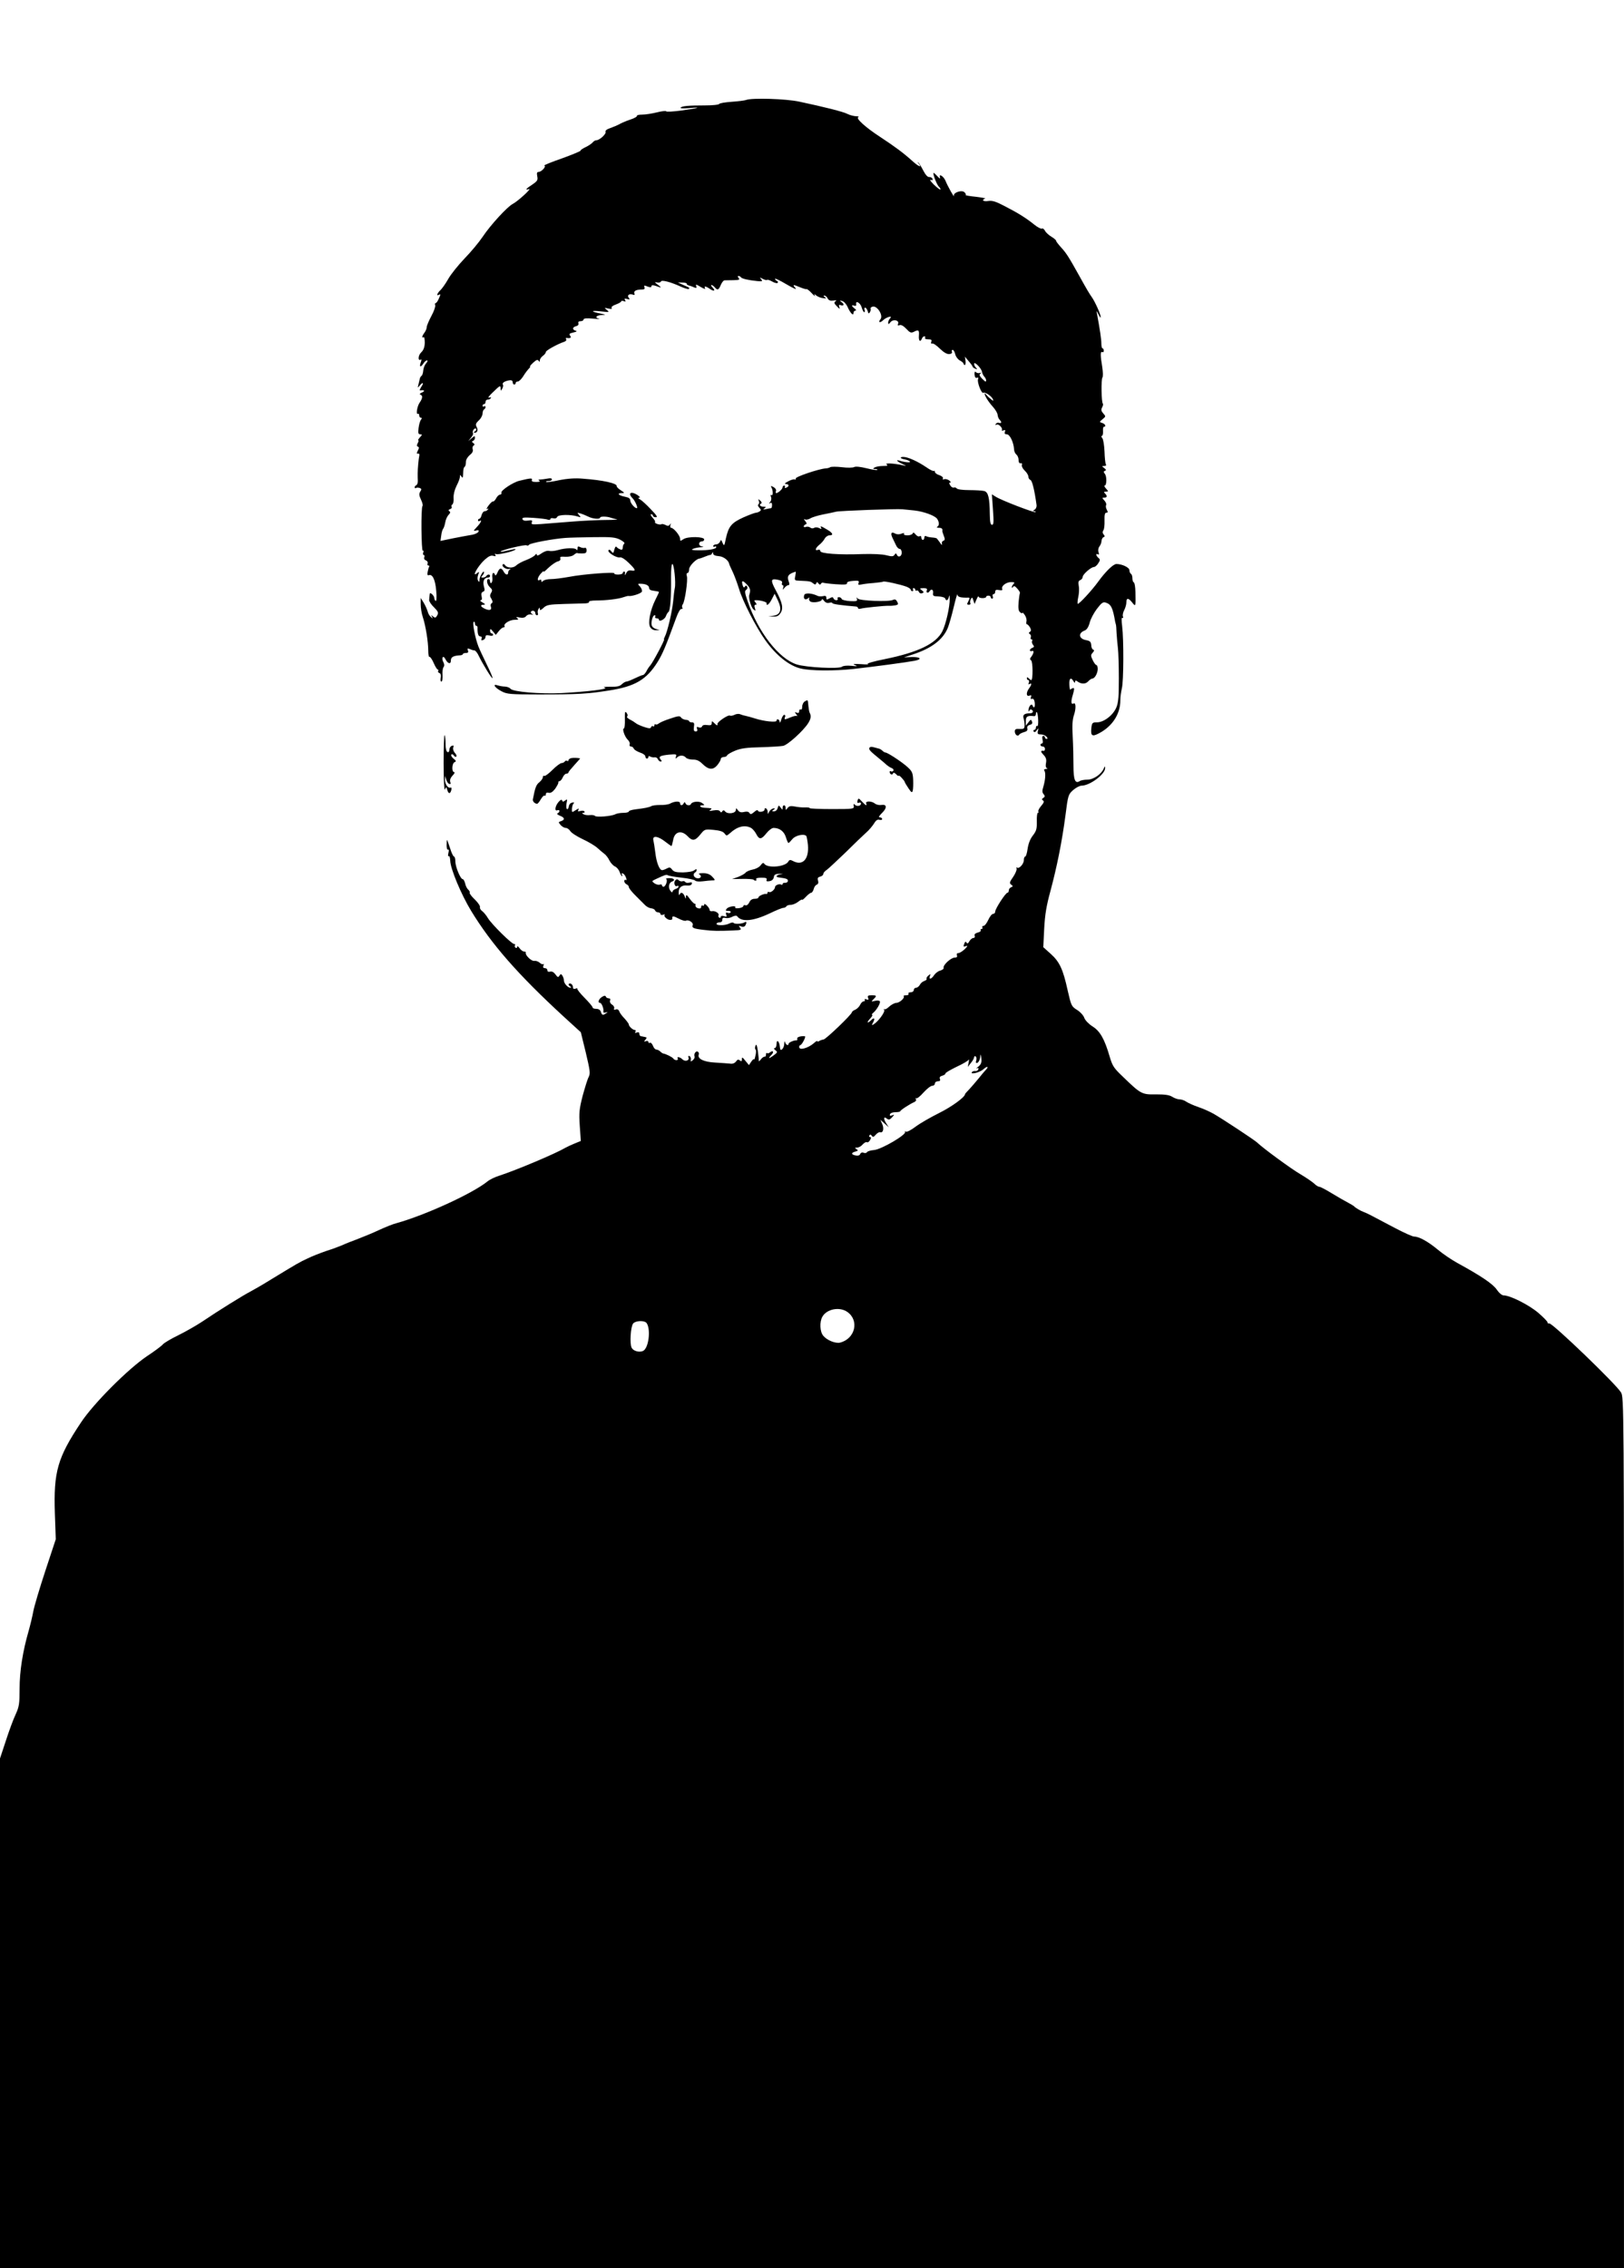 <?xml version="1.0" standalone="no"?>
<!DOCTYPE svg PUBLIC "-//W3C//DTD SVG 20010904//EN"
 "http://www.w3.org/TR/2001/REC-SVG-20010904/DTD/svg10.dtd">
<svg version="1.0" xmlns="http://www.w3.org/2000/svg"
 width="1077pt" height="1504pt" viewBox="0 0 1077 1504"
 preserveAspectRatio="xMidYMid meet">
<g transform="translate(0,1504) scale(0.1,-0.1)"
fill="#000000" stroke="none">
<path d="M4948 14377 c-11 -4 -54 -9 -96 -12 -42 -3 -79 -9 -82 -14 -3 -6 -46
-10 -95 -10 -109 0 -152 -4 -162 -15 -4 -5 21 -6 57 -3 92 9 63 0 -52 -16 -54
-7 -99 -10 -100 -5 -2 4 -29 1 -61 -7 -32 -8 -76 -15 -98 -15 -22 0 -38 -4
-35 -8 3 -5 -18 -17 -47 -26 -29 -10 -61 -24 -72 -31 -11 -6 -37 -17 -57 -24
-24 -8 -35 -17 -32 -25 6 -14 -40 -56 -61 -56 -7 0 -18 -6 -24 -14 -7 -8 -27
-22 -46 -31 -19 -9 -35 -19 -35 -24 0 -4 -56 -27 -125 -52 -69 -24 -121 -45
-115 -47 15 -5 -19 -42 -38 -42 -11 0 -13 -8 -9 -29 5 -25 1 -32 -33 -55 -43
-28 -51 -39 -22 -30 22 7 -74 -81 -107 -98 -36 -18 -148 -140 -200 -218 -24
-36 -78 -101 -121 -145 -42 -44 -91 -105 -108 -136 -17 -30 -41 -64 -52 -74
-20 -18 -28 -41 -10 -30 13 8 13 2 -2 -30 -6 -14 -15 -25 -19 -25 -5 0 -6 -6
-3 -14 3 -8 -8 -40 -25 -71 -17 -32 -31 -65 -31 -74 0 -10 -7 -26 -15 -37 -16
-21 -20 -38 -6 -30 5 3 8 -13 8 -37 -1 -29 -8 -49 -24 -64 -21 -20 -23 -60 -2
-47 5 3 5 -6 -1 -20 -11 -31 0 -34 18 -6 7 11 17 20 24 20 6 0 4 -8 -6 -19 -9
-10 -18 -31 -19 -47 -1 -16 -6 -32 -11 -36 -5 -3 -11 -12 -12 -20 -2 -7 -6
-24 -9 -38 -6 -23 -5 -24 8 -7 22 26 30 20 11 -8 -9 -15 -13 -25 -8 -24 27 5
36 -3 14 -13 -15 -6 -20 -12 -12 -15 17 -6 15 -24 -5 -53 -17 -24 -26 -83 -11
-74 4 3 8 -2 8 -10 0 -9 5 -16 11 -16 8 0 8 -4 1 -13 -6 -7 -13 -31 -16 -55
-4 -34 -2 -42 11 -42 14 0 14 -3 -2 -20 -10 -11 -15 -20 -11 -20 4 0 2 -9 -4
-19 -7 -14 -7 -20 2 -23 8 -3 8 -10 -1 -26 -9 -18 -9 -22 1 -20 7 2 11 -4 9
-12 -5 -22 -11 -89 -11 -119 0 -14 0 -37 1 -51 0 -14 -5 -26 -11 -28 -5 -2
-10 -8 -10 -13 0 -6 4 -8 9 -5 5 4 16 3 25 0 12 -5 13 -9 3 -24 -9 -15 -8 -26
5 -53 9 -19 14 -38 10 -42 -11 -10 -8 -304 2 -297 5 3 7 -2 3 -11 -3 -10 -2
-17 3 -17 5 0 7 -7 4 -15 -4 -9 1 -18 11 -21 9 -4 14 -13 11 -20 -3 -8 -1 -14
5 -14 6 0 8 -4 5 -8 -3 -5 -7 -20 -10 -35 -3 -18 -1 -24 8 -21 24 9 43 -30 49
-104 4 -44 2 -70 -4 -67 -5 4 -9 12 -9 19 0 8 -7 19 -15 26 -12 10 -15 9 -16
-6 -1 -11 -2 -26 -3 -34 0 -8 14 -30 32 -47 28 -28 31 -36 22 -53 -10 -18 -14
-19 -28 -8 -13 11 -15 11 -7 -2 7 -13 6 -13 -7 -2 -9 7 -19 24 -22 38 -4 13
-15 39 -26 57 l-20 32 0 -42 c0 -23 6 -62 14 -85 19 -57 36 -164 36 -222 0
-26 4 -45 8 -42 4 3 17 -15 28 -40 10 -24 23 -44 27 -44 5 0 6 -4 3 -9 -3 -5
0 -11 8 -14 9 -3 12 -15 9 -31 -3 -14 -1 -26 4 -26 6 0 9 19 8 43 -2 23 1 47
7 54 6 8 5 19 -2 33 -6 11 -8 25 -4 31 4 6 11 2 18 -12 15 -30 36 -36 36 -10
0 23 15 32 55 35 14 0 25 4 25 9 0 4 9 7 20 7 14 0 18 5 13 17 -5 13 -3 15 13
9 10 -5 24 -9 30 -9 7 0 20 -16 29 -36 26 -54 87 -153 91 -148 3 3 -15 44 -39
93 -24 49 -49 103 -55 119 -21 55 -40 155 -31 161 5 3 9 -2 9 -10 0 -9 4 -16
9 -16 5 0 9 -6 8 -12 -1 -39 5 -58 18 -58 9 0 12 -6 9 -15 -5 -11 -2 -13 10
-9 9 3 16 13 16 21 0 11 7 13 25 9 14 -4 25 -2 25 4 0 5 -4 10 -10 10 -5 0
-10 8 -10 18 1 14 3 14 20 -6 l18 -22 20 25 c11 14 25 25 32 25 6 0 9 4 6 8
-9 15 34 42 67 42 25 0 29 3 17 11 -11 8 -7 9 16 4 22 -4 35 -1 44 10 7 9 22
13 34 10 12 -3 15 -2 9 1 -18 8 -16 24 2 24 8 0 15 -7 15 -15 0 -8 5 -15 11
-15 6 0 9 6 6 13 -3 8 -1 20 4 28 7 12 9 12 9 0 0 -10 7 -8 24 8 21 20 36 23
137 26 63 2 127 4 142 4 16 1 26 5 23 10 -3 5 18 9 47 9 66 0 150 10 182 22
14 5 29 9 33 8 20 -4 84 16 89 29 3 7 -3 23 -12 33 -18 19 -17 20 6 19 34 -1
54 -12 54 -29 0 -10 12 -16 33 -18 17 -2 32 -5 32 -8 0 -3 -11 -26 -24 -52
-34 -68 -51 -155 -34 -181 8 -13 23 -21 38 -20 l25 1 -25 7 c-14 4 -26 15 -28
25 -5 25 7 66 19 66 6 0 7 -4 4 -10 -3 -5 1 -10 9 -10 9 0 16 -4 16 -9 0 -18
39 2 46 23 4 11 11 24 17 28 12 7 19 101 17 231 0 48 3 87 9 87 11 0 24 -125
16 -160 -3 -14 -8 -54 -11 -90 -7 -68 -38 -200 -55 -232 -5 -10 -8 -18 -5 -18
7 0 -74 -153 -92 -173 -8 -9 -20 -27 -26 -40 -7 -12 -16 -22 -21 -23 -6 0 -30
-10 -55 -22 -25 -12 -50 -22 -57 -22 -6 0 -19 -8 -29 -17 -13 -14 -33 -18 -78
-17 -36 0 -51 -2 -36 -6 34 -9 -116 -27 -285 -36 -143 -7 -324 8 -340 29 -5 7
-21 13 -35 14 -14 0 -36 4 -49 8 -38 13 -21 -15 25 -39 36 -19 56 -21 249 -21
260 0 325 4 463 26 174 27 250 72 324 191 33 54 52 99 123 293 12 34 27 59 34
57 7 -1 10 2 6 8 -4 6 -2 16 3 23 14 17 35 162 27 187 -4 11 -2 20 4 20 6 0
11 11 11 25 0 21 45 68 68 71 4 0 20 6 35 12 16 7 32 12 37 12 5 0 11 6 13 13
4 8 6 7 6 -3 1 -10 13 -16 38 -18 31 -2 65 -28 69 -52 0 -3 10 -25 22 -50 12
-25 31 -76 43 -115 24 -81 112 -253 174 -340 71 -100 158 -170 235 -188 66
-16 224 -17 350 -3 150 17 344 43 404 54 55 10 41 27 -19 25 l-50 -2 55 18
c127 41 202 98 235 176 9 22 27 85 40 140 13 55 24 92 24 83 1 -17 21 -22 69
-21 15 1 15 -3 2 -28 -9 -15 -7 -19 5 -19 9 0 13 4 10 10 -3 5 -2 17 3 27 8
14 11 13 17 -8 l8 -24 13 30 c7 17 13 25 14 19 0 -13 50 -14 50 -1 0 4 7 7 15
7 8 0 15 -4 15 -10 0 -5 4 -10 10 -10 5 0 7 7 4 15 -4 8 -1 15 5 15 6 0 11 7
11 16 0 12 7 15 26 11 18 -3 24 -1 20 8 -7 19 27 45 59 45 23 0 26 -3 17 -12
-7 -7 -12 -17 -12 -22 0 -6 4 -5 8 2 6 9 14 6 29 -12 12 -13 19 -26 17 -29 -2
-2 -6 -29 -9 -59 -3 -42 -1 -59 10 -68 8 -7 15 -9 15 -4 0 5 7 -2 16 -14 9
-13 14 -32 11 -43 -3 -10 -1 -19 4 -19 4 0 13 -10 20 -21 8 -16 8 -23 -1 -29
-9 -6 -9 -9 0 -15 6 -4 9 -13 6 -21 -3 -8 -1 -14 5 -14 6 0 7 -5 4 -10 -4 -6
-1 -17 5 -25 10 -12 9 -16 -4 -21 -9 -3 -16 -11 -16 -16 0 -6 7 -8 14 -5 16 6
12 -17 -7 -41 -8 -10 -7 -16 1 -21 12 -7 13 -131 1 -131 -3 0 -10 5 -17 12 -9
9 -12 9 -12 0 0 -7 4 -12 10 -12 5 0 6 -7 3 -17 -4 -11 -3 -14 5 -9 16 10 14
-5 -3 -28 -21 -28 -20 -57 2 -49 12 5 15 2 10 -10 -4 -11 -2 -14 7 -11 9 3 15
-5 18 -25 4 -31 -6 -43 -15 -18 -7 15 -27 -10 -26 -33 0 -10 2 -11 6 -2 2 6 9
10 14 6 16 -9 10 -24 -10 -24 -37 0 -50 -10 -43 -33 4 -12 7 -33 7 -47 -1 -22
-5 -25 -33 -24 -25 2 -32 -2 -32 -16 0 -22 20 -37 29 -22 3 6 18 13 32 17 19
5 25 12 22 24 -3 12 2 20 16 24 15 4 19 10 15 22 -6 16 -9 15 -24 -5 l-17 -22
0 31 c0 31 12 37 55 32 6 -1 12 6 12 15 0 10 3 15 6 11 10 -10 13 -98 3 -92
-5 4 -9 -1 -9 -9 0 -9 -5 -16 -11 -16 -5 0 -7 -5 -4 -11 5 -6 12 -4 20 8 13
17 14 16 8 -4 -4 -19 -1 -23 20 -23 13 0 30 -7 37 -15 9 -10 9 -15 1 -15 -6 0
-11 5 -11 10 0 6 -5 10 -11 10 -7 0 -9 -10 -5 -25 4 -14 2 -25 -4 -25 -5 0
-10 -4 -10 -10 0 -5 7 -10 15 -10 8 0 15 -7 15 -15 0 -8 -3 -14 -7 -14 -23 4
-24 -4 -3 -26 17 -18 21 -31 17 -54 -4 -19 -2 -31 6 -35 7 -2 4 -5 -6 -5 -12
-1 -16 -5 -10 -13 9 -16 5 -62 -8 -106 -8 -25 -8 -37 2 -48 10 -13 10 -17 -2
-25 -11 -7 -11 -11 -2 -17 9 -6 6 -15 -12 -36 -14 -16 -22 -33 -19 -37 3 -5 1
-9 -3 -9 -5 0 -8 -26 -7 -57 1 -49 -3 -63 -26 -93 -18 -23 -30 -54 -35 -88 -4
-29 -11 -52 -16 -52 -5 0 -9 -11 -9 -23 0 -26 -32 -61 -45 -50 -4 5 -6 1 -3
-7 2 -8 -8 -33 -23 -55 -24 -34 -26 -42 -13 -51 13 -10 13 -12 -1 -18 -8 -3
-15 -12 -15 -21 0 -8 -4 -15 -9 -15 -12 0 -81 -106 -81 -125 0 -8 -6 -15 -14
-15 -8 0 -22 -18 -32 -40 -10 -22 -24 -40 -32 -40 -7 0 -10 -4 -7 -10 3 -5 1
-10 -5 -10 -6 0 -9 -4 -6 -9 3 -5 -6 -12 -20 -15 -17 -5 -24 -12 -20 -21 3 -9
-1 -15 -9 -15 -8 0 -19 -10 -26 -21 -8 -15 -13 -18 -19 -10 -5 9 -9 8 -14 -4
-9 -24 -8 -25 12 -18 11 4 8 -3 -10 -21 -15 -14 -34 -26 -42 -26 -10 0 -13 -6
-10 -15 4 -10 0 -15 -15 -15 -24 0 -79 -50 -73 -68 2 -6 -8 -14 -22 -18 -14
-3 -32 -17 -41 -30 -18 -28 -37 -32 -28 -6 6 15 5 15 -10 3 -9 -7 -15 -17 -12
-21 3 -5 -4 -11 -15 -15 -11 -3 -25 -15 -30 -26 -6 -10 -17 -19 -25 -19 -8 0
-15 -7 -15 -15 0 -8 -9 -15 -21 -15 -11 0 -17 -4 -14 -10 3 -6 -4 -10 -16 -10
-12 0 -20 -3 -16 -6 10 -10 -27 -44 -48 -44 -11 0 -32 -11 -47 -24 -14 -14
-29 -22 -34 -18 -4 4 -4 1 0 -6 7 -12 -41 -78 -71 -95 -12 -8 -13 -5 -3 13 15
27 7 36 -13 15 -26 -25 -32 -17 -7 10 13 14 19 25 14 25 -5 0 -2 6 6 13 24 19
51 67 45 77 -4 6 -18 7 -33 3 -25 -6 -26 -6 -9 11 23 23 22 26 -13 26 -23 0
-28 -3 -23 -17 5 -13 2 -15 -11 -10 -10 4 -15 3 -11 -3 3 -6 0 -10 -7 -10 -7
0 -18 -10 -23 -22 -6 -13 -20 -27 -32 -33 -13 -5 -23 -13 -23 -17 0 -14 -171
-178 -188 -181 -9 -1 -23 -6 -29 -10 -7 -5 -13 -5 -13 -1 0 4 -10 -2 -22 -13
-39 -34 -98 -50 -98 -26 0 7 4 13 8 13 8 0 32 43 32 56 0 3 -12 4 -27 2 -16
-2 -27 -8 -26 -15 2 -7 0 -13 -5 -12 -15 2 -52 -14 -52 -22 0 -16 -18 -9 -23
9 -3 11 -5 8 -6 -9 0 -15 -7 -31 -14 -37 -10 -8 -13 -5 -15 16 -3 37 -22 54
-22 19 0 -15 -6 -27 -12 -27 -8 -1 -6 -6 4 -14 16 -12 15 -15 -12 -35 -33 -24
-39 -22 -14 4 19 19 11 33 -9 17 -8 -7 -17 -9 -20 -5 -4 3 -7 -1 -7 -10 0 -9
-4 -16 -9 -14 -5 1 -17 -7 -25 -18 -9 -11 -15 -15 -14 -10 1 6 -2 35 -6 65 -6
41 -10 50 -16 35 -4 -11 -4 -22 1 -25 4 -3 4 -21 -1 -40 -4 -19 -8 -31 -9 -25
-1 5 -9 -1 -18 -14 l-16 -24 -24 29 c-19 24 -23 26 -23 10 0 -14 -3 -16 -13
-8 -10 8 -16 7 -26 -7 -9 -12 -23 -17 -40 -14 -14 1 -59 5 -99 7 -75 4 -118
25 -108 53 3 7 0 15 -6 19 -12 8 -28 -14 -22 -31 3 -6 -2 -18 -11 -25 -15 -12
-16 -11 -13 5 1 10 -3 20 -10 22 -7 3 -10 -1 -6 -10 7 -20 -22 -29 -40 -12
-16 17 -41 20 -31 5 3 -5 -1 -10 -9 -10 -8 0 -18 5 -21 11 -6 9 -50 31 -67 33
-4 1 -13 7 -20 14 -6 6 -18 12 -25 12 -8 0 -18 12 -23 26 -6 14 -14 22 -20 19
-5 -3 -10 -1 -10 5 0 7 -7 9 -16 6 -14 -5 -15 -4 -4 9 7 8 10 16 6 16 -3 1
-10 3 -16 4 -5 1 -14 3 -20 4 -5 0 -10 8 -10 16 0 9 -6 12 -17 8 -11 -4 -14
-3 -9 5 4 7 2 12 -4 12 -14 0 -40 25 -40 37 0 5 -13 22 -28 39 -16 16 -32 37
-35 48 -5 11 -13 16 -23 12 -11 -4 -15 -2 -11 7 3 7 -3 19 -14 25 -11 7 -16
18 -13 27 4 9 0 15 -9 15 -8 0 -17 5 -19 11 -3 8 -10 8 -26 -2 -22 -14 -30
-39 -13 -39 11 0 26 -39 23 -57 -2 -8 4 -10 15 -7 15 5 16 4 3 -5 -21 -15 -28
-14 -35 9 -4 13 -15 20 -31 20 -13 0 -24 4 -24 10 0 5 -24 34 -54 64 -30 30
-51 58 -48 61 4 3 -1 3 -11 -1 -12 -4 -17 -1 -17 9 0 18 -18 32 -28 22 -3 -3
0 -10 8 -15 9 -6 10 -10 3 -10 -17 0 -43 29 -43 48 0 9 -5 24 -10 32 -9 13
-11 13 -20 0 -8 -13 -12 -11 -26 8 -11 15 -23 22 -35 19 -12 -3 -19 0 -19 9 0
8 -7 14 -16 14 -11 0 -14 5 -10 17 4 10 4 14 0 10 -4 -4 -15 0 -25 9 -10 9
-26 14 -36 12 -18 -3 -61 38 -56 54 2 5 -3 8 -11 8 -8 0 -22 10 -30 22 -9 12
-16 17 -16 10 0 -7 -5 -10 -10 -7 -6 4 -8 11 -5 16 4 5 1 9 -5 9 -17 0 -147
129 -173 170 -11 19 -29 41 -40 49 -10 7 -16 19 -14 25 3 7 -12 30 -34 51 -21
20 -37 41 -34 45 3 4 -2 13 -9 20 -8 6 -18 25 -21 41 -4 16 -11 29 -16 29 -15
0 -49 81 -49 118 0 17 -4 32 -9 32 -5 0 -17 25 -26 55 -10 30 -19 55 -20 55
-2 0 -3 -16 -3 -35 0 -19 4 -32 9 -29 6 3 7 -5 3 -22 -4 -15 -3 -25 2 -21 5 3
9 -11 10 -31 1 -52 72 -223 139 -333 135 -221 309 -420 613 -700 l114 -104 33
-135 c28 -119 31 -138 19 -162 -8 -14 -25 -71 -40 -125 -22 -87 -25 -110 -19
-199 l7 -100 -44 -18 c-24 -10 -50 -22 -58 -27 -68 -40 -325 -148 -438 -185
-30 -9 -66 -27 -80 -39 -98 -79 -409 -222 -602 -276 -25 -6 -76 -27 -115 -45
-38 -18 -101 -44 -140 -59 -38 -14 -86 -33 -105 -42 -19 -8 -66 -26 -105 -38
-38 -13 -95 -35 -125 -50 -58 -27 -64 -31 -237 -136 -59 -37 -124 -74 -143
-84 -42 -21 -216 -129 -319 -199 -41 -27 -113 -68 -160 -91 -47 -23 -93 -50
-101 -60 -8 -10 -55 -45 -105 -78 -125 -84 -355 -314 -438 -440 -156 -234
-182 -327 -173 -603 l6 -171 -69 -209 c-38 -115 -74 -236 -80 -269 -6 -33 -20
-91 -31 -130 -39 -135 -60 -267 -60 -383 0 -101 -3 -119 -26 -170 -15 -31 -44
-110 -65 -175 l-39 -118 0 -1690 0 -1689 5385 0 5385 0 0 2888 c0 2845 0 2887
-20 2919 -35 57 -453 459 -475 457 -8 -1 -13 2 -12 7 1 5 -27 34 -62 64 -63
53 -186 115 -229 115 -11 0 -31 16 -46 39 -27 38 -102 89 -261 176 -38 21 -96
60 -128 87 -66 55 -126 88 -158 88 -12 0 -69 26 -128 57 -158 84 -187 99 -207
106 -20 7 -56 28 -64 38 -3 3 -21 14 -40 24 -19 10 -67 37 -106 61 -39 24 -77
44 -84 44 -7 0 -22 9 -34 21 -12 11 -52 39 -91 62 -61 35 -250 174 -287 210
-16 16 -227 155 -289 191 -25 14 -71 35 -102 45 -32 11 -67 27 -79 35 -12 9
-33 16 -46 16 -12 0 -34 8 -48 17 -19 12 -47 16 -107 16 -94 -2 -101 2 -219
116 -61 58 -70 71 -89 135 -34 117 -64 169 -114 200 -25 16 -48 40 -54 56 -5
16 -27 40 -48 53 -37 23 -39 28 -62 128 -31 142 -54 191 -113 244 l-49 44 6
123 c5 94 15 153 41 248 43 160 77 328 100 503 17 135 19 139 51 168 19 16 43
29 55 29 56 0 159 77 157 118 0 13 -2 12 -9 -4 -15 -37 -68 -74 -108 -74 -20
0 -44 -4 -52 -10 -30 -19 -41 9 -41 104 0 50 -2 136 -5 192 -4 75 -2 112 9
144 14 43 12 84 -3 75 -17 -10 -19 13 -5 58 10 35 11 46 2 44 -7 -1 -15 -6
-18 -10 -3 -4 -6 10 -7 33 -2 42 10 52 27 23 7 -12 10 -14 11 -4 0 9 4 10 13
4 25 -20 56 -21 73 -2 9 10 22 19 27 19 17 0 36 34 37 63 0 15 -4 27 -9 27 -5
0 -16 15 -24 32 -14 29 -14 35 -1 49 11 12 12 18 4 21 -7 2 -13 16 -13 30 -2
22 -8 28 -34 33 -49 9 -55 47 -9 64 14 6 25 23 33 53 6 24 28 65 48 91 30 39
40 47 58 41 36 -11 47 -35 63 -129 1 -5 3 -12 4 -15 2 -3 4 -30 5 -60 2 -30 6
-75 9 -100 3 -25 6 -113 6 -197 0 -119 -3 -161 -16 -193 -21 -52 -83 -100
-129 -100 -30 0 -33 -3 -37 -35 -6 -54 4 -62 48 -39 90 46 144 128 144 220 0
22 5 57 10 79 12 47 13 323 2 412 -5 40 -5 60 2 56 5 -4 7 0 3 9 -3 9 1 28 9
43 8 15 14 38 14 51 0 31 14 30 39 -2 23 -29 23 -28 21 71 -1 33 -5 61 -11 63
-5 2 -9 14 -9 27 0 13 -4 27 -10 30 -5 3 -10 14 -10 24 0 18 -49 41 -86 41
-21 0 -72 -50 -120 -116 -40 -56 -130 -154 -137 -148 -2 3 -1 23 4 45 5 23 7
56 3 74 -4 24 -2 34 10 38 9 4 16 13 16 21 0 17 56 66 75 66 7 0 20 11 28 24
14 21 14 26 2 36 -17 14 -20 34 -4 24 8 -4 9 1 4 15 -4 13 -1 28 6 37 7 9 14
25 14 37 1 11 7 23 14 25 9 3 9 7 0 18 -8 9 -8 18 -2 27 6 6 9 36 8 65 -1 38
2 52 12 52 11 0 11 5 3 20 -6 11 -8 25 -4 31 3 6 -2 19 -12 30 -16 17 -16 19
-1 19 20 0 22 11 5 28 -9 9 -8 12 7 12 17 0 17 1 0 20 -10 11 -14 20 -9 20 14
0 15 62 1 78 -9 12 -9 16 1 20 10 3 8 8 -5 18 -17 13 -17 13 0 14 11 0 15 4
11 11 -4 7 -8 45 -9 85 -2 41 -8 81 -15 89 -7 8 -8 15 -2 15 5 0 8 14 7 30 -1
17 1 30 6 30 17 0 9 19 -11 25 -20 6 -20 7 2 25 22 18 22 19 5 38 -14 16 -16
25 -8 40 6 11 8 22 5 25 -10 10 -12 161 -3 173 5 6 4 36 -1 70 -13 76 -13 107
0 99 6 -3 10 1 10 9 0 9 -4 16 -8 16 -5 0 -8 15 -8 33 0 27 -9 88 -29 197 -4
22 -3 22 10 -5 8 -16 14 -25 15 -18 0 17 -37 101 -59 132 -17 24 -33 51 -83
141 -70 126 -87 152 -119 187 -19 21 -35 41 -35 46 1 4 -13 16 -31 27 -17 10
-37 28 -43 40 -6 11 -15 18 -21 14 -5 -3 -29 9 -52 28 -55 44 -105 75 -196
122 -57 30 -81 37 -107 33 -32 -5 -48 6 -21 16 6 2 -21 7 -61 12 -40 4 -71 9
-68 12 3 3 0 11 -7 17 -17 19 -77 -1 -71 -23 6 -19 -41 63 -56 101 -13 30 -46
50 -36 21 4 -11 -4 -7 -19 10 -14 15 -25 24 -25 19 0 -19 24 -78 37 -91 8 -7
12 -15 9 -18 -2 -2 -21 12 -43 33 -21 21 -30 35 -21 31 12 -4 15 -2 12 7 -3 8
-13 13 -22 12 -11 -1 -25 16 -39 43 -13 25 -27 48 -33 53 -7 5 -7 4 0 -4 28
-33 4 -25 -39 14 -60 54 -114 94 -214 160 -97 63 -164 124 -145 131 7 3 0 6
-15 6 -15 1 -40 7 -56 15 -27 15 -161 48 -321 82 -88 19 -313 26 -352 11z
m-34 -1176 c6 -9 48 -19 109 -25 32 -3 36 -1 25 12 -12 13 -10 14 10 3 13 -7
26 -10 29 -7 3 3 19 -2 34 -11 16 -9 32 -13 36 -9 4 5 2 11 -4 13 -7 3 -13 9
-13 14 0 5 35 -12 77 -37 46 -27 70 -37 59 -25 -23 25 -17 26 30 6 19 -8 39
-14 43 -12 4 1 20 -11 35 -28 15 -16 24 -23 20 -15 -7 13 -6 13 10 0 10 -8 30
-16 45 -17 20 -3 23 -1 11 7 -10 6 -11 10 -3 10 7 0 17 -8 22 -19 7 -13 18
-17 38 -14 20 3 24 2 14 -5 -11 -8 -10 -14 9 -33 19 -20 22 -20 16 -5 -4 13
-2 17 8 13 22 -9 28 5 8 19 -16 12 -15 13 3 8 12 -3 27 -20 35 -37 18 -42 40
-65 40 -43 0 9 6 16 13 16 7 1 5 6 -5 14 -22 16 -23 27 -3 19 10 -3 15 0 13 8
-6 30 27 12 36 -18 5 -18 13 -33 17 -33 5 0 6 7 3 15 -4 8 -2 15 4 15 5 0 12
-10 16 -22 5 -19 8 -20 15 -8 5 8 7 18 5 22 -3 5 2 11 11 14 30 12 75 -57 54
-83 -18 -21 -3 -27 18 -6 22 21 66 33 46 12 -7 -7 -13 -20 -13 -28 1 -13 3
-13 15 2 17 23 60 14 51 -10 -5 -11 -2 -13 10 -9 10 4 26 -5 45 -25 23 -25 31
-28 48 -20 32 17 38 13 35 -24 -3 -35 9 -48 20 -20 3 8 10 15 16 15 6 0 8 -4
5 -10 -4 -6 5 -10 20 -10 21 0 26 -4 21 -16 -4 -10 -1 -14 6 -12 7 3 30 -13
51 -34 25 -24 46 -37 62 -36 14 1 21 7 18 15 -3 7 -1 13 5 13 6 0 13 -13 17
-29 3 -15 17 -34 30 -41 14 -7 25 -17 25 -22 0 -4 4 -8 9 -8 4 0 6 12 4 28
l-4 27 25 -30 c14 -16 26 -33 26 -36 0 -4 8 -10 18 -14 14 -5 15 -4 5 6 -7 7
-13 19 -13 26 0 20 48 -28 52 -52 2 -11 9 -26 16 -33 12 -13 16 -32 7 -32 -2
0 -13 10 -25 22 -15 17 -17 24 -8 31 9 6 8 7 -3 4 -9 -3 -21 -1 -27 5 -7 7
-10 2 -9 -16 2 -18 6 -24 16 -21 9 3 11 0 7 -10 -7 -19 23 -97 35 -90 11 8 56
-22 64 -43 5 -13 2 -12 -17 4 -13 10 -26 24 -30 29 -4 6 -8 7 -8 4 0 -14 26
-55 55 -87 17 -19 31 -43 31 -54 1 -10 6 -24 13 -31 15 -15 14 -27 -3 -21 -8
3 -17 0 -22 -7 -5 -8 -3 -10 5 -5 13 8 43 -23 35 -36 -3 -4 2 -5 11 -2 11 5
14 2 9 -10 -4 -11 0 -16 13 -16 20 0 45 -53 48 -99 0 -13 7 -28 15 -35 8 -6
15 -22 15 -36 0 -16 5 -24 14 -22 8 2 11 -3 8 -12 -3 -7 5 -24 19 -37 13 -12
24 -30 24 -40 0 -9 6 -19 14 -22 11 -5 26 -63 40 -165 2 -13 -4 -27 -13 -32
-12 -7 -13 -9 -2 -10 8 0 12 -3 8 -6 -6 -6 -229 79 -265 103 l-24 15 7 -101
c6 -83 5 -101 -6 -101 -11 0 -14 18 -15 73 -1 106 -10 144 -37 151 -12 3 -57
6 -99 6 -44 0 -80 5 -83 11 -4 6 -13 8 -19 6 -7 -3 -18 4 -24 14 -9 15 -9 19
0 19 6 0 3 6 -7 14 -11 8 -26 11 -34 8 -8 -3 -12 -1 -8 5 4 6 -6 16 -23 22
-17 5 -30 15 -30 22 0 7 -3 10 -6 6 -4 -3 -26 7 -50 24 -57 39 -123 69 -153
69 -29 0 -20 -12 12 -17 12 -2 26 -8 31 -13 10 -10 -34 -6 -71 6 -26 7 -12 -7
20 -22 32 -15 32 -15 3 -9 -59 13 -122 16 -106 5 11 -7 5 -10 -25 -10 -22 0
-47 -5 -55 -10 -13 -8 -12 -10 4 -10 11 0 17 -3 14 -6 -4 -3 -36 2 -72 11 -41
10 -71 13 -81 8 -9 -5 -45 -6 -82 -1 -36 4 -71 4 -77 0 -6 -4 -20 -8 -31 -8
-48 -4 -207 -58 -198 -68 4 -4 1 -7 -7 -5 -8 2 -28 -4 -45 -14 -21 -11 -24
-16 -12 -17 21 0 22 -16 1 -24 -8 -3 -12 -2 -9 4 3 6 1 10 -4 10 -6 0 -11 -5
-11 -11 0 -12 -29 -38 -42 -39 -4 0 -5 6 -2 14 3 9 -4 19 -16 26 -17 9 -21 9
-15 0 12 -19 13 -60 2 -53 -7 4 -8 0 -4 -12 4 -9 2 -25 -5 -33 -10 -12 -10
-14 0 -8 8 5 12 0 12 -13 0 -12 -3 -21 -7 -21 -5 0 -19 -3 -33 -6 -20 -4 -22
-3 -10 5 12 9 11 11 -7 11 -23 0 -32 15 -14 22 5 2 2 10 -7 18 -14 13 -15 12
-9 -3 3 -9 2 -19 -4 -22 -5 -4 -2 -13 7 -22 12 -13 13 -17 2 -24 -7 -5 -19 -9
-25 -9 -7 0 -44 -14 -83 -31 -79 -36 -98 -59 -116 -139 -10 -51 -12 -53 -22
-30 -9 22 -11 23 -17 8 -4 -10 -16 -18 -26 -18 -10 0 -19 -5 -19 -11 0 -5 5
-7 10 -4 6 3 10 2 10 -3 0 -13 -51 -22 -119 -21 -40 0 -50 3 -36 9 11 5 34 10
50 11 23 1 25 3 8 6 -24 5 -21 33 3 33 8 0 14 6 14 13 0 19 -108 21 -137 2
-21 -14 -23 -14 -23 3 0 21 -43 72 -59 72 -6 0 -8 8 -5 18 5 13 4 14 -4 3 -7
-10 -14 -10 -29 -2 -11 5 -23 8 -26 5 -3 -3 -15 -3 -27 1 -12 4 -19 9 -16 13
4 3 -4 16 -16 29 -12 13 -16 23 -10 23 7 0 12 -4 12 -10 0 -5 9 -10 19 -10 14
0 7 12 -33 53 -28 30 -60 59 -71 65 -14 8 -16 11 -5 12 8 0 2 8 -15 19 -42 26
-63 10 -30 -23 17 -17 38 -66 28 -66 -14 0 -43 34 -43 51 0 13 -10 20 -35 25
-41 7 -57 24 -23 24 22 0 22 1 -5 19 -16 10 -28 22 -27 27 4 19 -90 40 -227
50 -48 4 -98 1 -153 -10 -45 -10 -85 -15 -88 -12 -3 4 4 6 16 6 12 0 22 5 22
11 0 8 -11 9 -31 5 -17 -3 -39 -6 -48 -6 -11 0 -13 -2 -4 -8 8 -5 -1 -8 -21
-8 -24 0 -32 4 -29 13 6 14 -8 13 -82 -5 -43 -10 -125 -65 -120 -79 2 -7 -1
-13 -9 -13 -7 0 -19 -11 -26 -25 -7 -13 -16 -22 -20 -20 -4 2 -17 -10 -30 -27
-12 -17 -17 -27 -10 -23 9 5 11 4 6 -3 -4 -7 -14 -12 -21 -12 -8 0 -17 -11
-21 -25 -3 -14 -10 -25 -15 -25 -5 0 -9 -5 -9 -11 0 -5 5 -7 10 -4 19 12 10
-11 -17 -39 -25 -27 -25 -29 -6 -24 15 4 20 2 16 -8 -3 -7 -21 -16 -41 -20
-21 -3 -76 -14 -124 -23 l-87 -18 5 35 c2 20 8 40 13 46 5 6 11 26 14 43 3 18
13 40 22 49 12 12 13 19 5 24 -8 5 -7 9 5 14 9 3 14 10 10 15 -3 5 -1 13 5 16
6 4 10 24 8 44 -1 23 7 54 20 80 12 23 22 49 22 59 0 15 2 15 10 2 8 -12 10
-9 11 13 2 40 3 45 12 53 4 4 7 18 7 32 0 14 11 32 25 44 17 13 24 26 20 38
-3 10 -1 22 6 25 8 6 7 10 -2 17 -11 7 -11 11 -1 15 6 2 12 12 12 20 0 14 -3
13 -22 -3 l-23 -19 18 22 c11 12 17 26 14 30 -8 13 10 39 20 30 4 -5 1 -12 -7
-17 -9 -6 -10 -10 -3 -10 19 0 25 18 14 39 -9 15 -6 24 14 43 14 12 25 33 25
45 0 12 5 25 10 28 6 3 10 11 10 16 0 6 -4 7 -10 4 -5 -3 -10 -1 -10 4 0 6 5
11 10 11 6 0 10 7 10 15 0 8 6 15 14 15 8 0 18 4 21 10 4 6 -1 7 -12 3 -10 -3
1 13 25 35 48 47 52 49 52 25 1 -17 1 -17 11 0 5 9 8 21 4 26 -7 12 12 24 43
29 14 2 22 -2 22 -13 0 -8 5 -15 10 -15 6 0 10 5 10 10 0 6 6 10 14 10 8 0 24
16 36 35 12 20 29 42 37 50 8 8 12 15 8 15 -3 0 6 11 21 25 21 19 29 22 36 13
6 -10 8 -9 8 2 0 9 9 22 20 30 11 8 20 19 20 26 0 10 78 53 123 68 10 3 15 11
12 16 -4 6 -3 10 2 9 25 -4 35 1 24 15 -9 11 -5 15 21 21 23 5 27 9 16 12 -24
6 -23 24 3 30 12 3 18 11 15 19 -3 9 2 14 14 14 11 0 20 5 20 11 0 8 20 10 63
6 34 -3 52 -3 39 0 -31 6 -17 23 21 24 28 1 27 2 -12 10 -66 13 -64 22 4 14
56 -6 59 -6 40 9 -19 16 -19 16 9 10 20 -5 27 -3 22 4 -4 6 8 16 29 23 19 7
35 16 35 21 0 4 7 4 17 1 12 -5 14 -3 8 7 -6 10 -3 12 14 7 18 -4 20 -3 11 8
-14 16 3 30 27 21 10 -4 14 -2 10 8 -6 16 12 26 49 26 17 0 22 4 18 15 -5 13
-2 14 20 5 18 -7 26 -6 26 1 0 11 12 10 55 -6 12 -4 8 2 -10 15 -25 18 -26 21
-8 17 12 -3 24 0 26 6 4 13 65 -3 135 -35 24 -11 47 -17 50 -14 7 7 6 8 -38
27 l-35 16 32 -1 c17 0 29 -4 27 -7 -2 -4 4 -9 14 -12 9 -2 26 -8 36 -13 15
-6 18 -4 13 9 -5 13 1 12 30 -6 20 -12 33 -16 29 -9 -10 17 5 15 32 -4 28 -19
39 -13 17 10 -9 9 -12 16 -7 16 5 0 15 -7 22 -15 18 -22 26 -19 40 15 7 17 18
30 24 31 6 0 32 1 59 1 38 1 45 3 36 14 -8 10 -8 14 -1 14 6 0 13 -4 16 -9z
m1150 -1546 c63 -7 139 -35 152 -57 13 -21 14 -42 1 -50 -8 -5 -4 -8 11 -8 18
0 25 -8 21 -22 0 -2 4 -16 10 -31 9 -22 8 -29 -3 -33 -9 -3 -12 -13 -9 -22 3
-9 -3 -6 -12 8 -10 14 -20 27 -22 29 -2 3 -17 6 -33 7 -15 1 -33 5 -39 9 -6 3
-11 -1 -11 -9 0 -9 -4 -16 -10 -16 -5 0 -10 7 -10 16 0 9 -5 12 -12 8 -6 -4
-18 2 -26 12 -10 13 -16 15 -19 7 -3 -7 -18 -13 -34 -13 -18 0 -28 4 -24 10 4
6 -2 7 -17 1 -15 -6 -31 -5 -42 1 -24 14 -32 3 -18 -27 7 -14 17 -36 24 -50 6
-14 17 -25 25 -25 7 0 13 -11 13 -25 0 -26 -24 -35 -33 -12 -4 9 -8 9 -15 -2
-8 -12 -18 -12 -54 -3 -25 7 -90 10 -158 8 -158 -6 -280 3 -280 20 0 8 -6 11
-15 8 -23 -9 -18 12 8 33 13 10 29 28 36 41 6 12 21 22 31 22 30 0 24 16 -16
39 -40 24 -48 26 -38 10 4 -8 1 -8 -13 -1 -11 6 -25 7 -33 2 -9 -5 -19 -5 -27
2 -7 5 -20 8 -28 4 -8 -3 -15 -1 -15 3 0 5 6 11 13 14 9 3 8 8 -3 22 -10 12
-10 16 -2 11 7 -4 23 -1 35 6 12 8 51 20 87 27 36 7 74 15 85 18 21 6 406 20
440 16 11 -1 46 -5 79 -8z m-2162 -41 c29 -15 78 -19 78 -6 0 9 47 8 70 -1 8
-3 26 -8 40 -10 14 -2 -18 -5 -70 -5 -52 0 -156 -5 -230 -11 -74 -6 -165 -13
-202 -16 -60 -4 -67 -3 -61 11 5 14 1 16 -25 12 -21 -3 -33 0 -37 9 -4 12 9
13 73 9 43 -3 86 -8 95 -12 9 -3 17 -2 17 4 0 6 9 8 20 5 12 -3 22 1 25 9 6
16 89 18 136 3 22 -7 23 -7 9 10 -14 17 -13 17 10 10 14 -4 37 -14 52 -21z
m211 -153 c21 -11 33 -22 27 -26 -5 -3 -10 -15 -10 -25 0 -14 -5 -18 -17 -13
-10 4 -21 11 -25 17 -4 5 -10 -3 -14 -19 -6 -25 -8 -26 -20 -11 -7 11 -15 13
-19 7 -8 -14 55 -53 77 -47 10 2 33 -12 57 -36 47 -45 51 -57 18 -51 -17 3
-27 -2 -35 -19 -7 -13 -10 -15 -8 -5 3 9 1 17 -4 17 -6 0 -10 -4 -10 -10 0 -5
-14 -10 -31 -10 -16 0 -28 3 -25 8 7 11 -207 -5 -299 -23 -44 -8 -98 -15 -121
-15 -22 0 -45 -5 -52 -12 -9 -9 -12 -9 -12 1 0 7 -4 10 -9 6 -22 -13 -18 15 5
41 15 16 23 22 19 14 -5 -8 9 2 30 23 22 21 50 40 63 44 15 3 21 11 18 20 -4
11 3 13 33 11 23 -1 47 4 57 13 9 8 19 13 21 12 1 -2 17 -3 33 -3 24 0 30 4
30 21 0 12 -5 19 -12 16 -7 -2 -21 0 -30 5 -14 7 -18 5 -18 -9 0 -11 -3 -14
-8 -7 -8 13 -73 11 -124 -4 -21 -6 -46 -8 -57 -5 -12 3 -33 -4 -51 -17 -19
-14 -30 -17 -30 -9 0 9 -4 8 -12 -2 -7 -9 -34 -23 -59 -33 -25 -9 -55 -25 -66
-36 -21 -19 -61 -18 -75 4 -4 6 -10 7 -13 4 -12 -12 19 -35 40 -31 11 2 14 1
8 -3 -7 -3 -13 -12 -13 -20 0 -21 -18 -17 -30 6 -15 28 -28 25 -41 -7 -7 -16
-13 -23 -16 -15 -9 24 -22 12 -18 -18 2 -16 -1 -32 -6 -35 -5 -4 -9 1 -9 9 0
9 -4 16 -10 16 -17 0 -11 -36 9 -54 16 -15 18 -21 8 -37 -9 -15 -9 -24 2 -40
9 -16 10 -24 2 -29 -7 -3 -9 -14 -6 -22 9 -23 -8 -29 -39 -15 -30 14 -34 27
-8 27 13 1 11 4 -8 15 -14 8 -19 14 -12 15 8 0 10 8 6 25 -4 17 -1 27 9 31 12
4 13 12 6 36 -9 34 2 58 27 58 8 0 14 5 14 10 0 6 -4 10 -9 10 -6 0 -13 -4
-16 -10 -3 -5 -14 -10 -23 -10 -12 0 -13 3 -4 12 7 7 12 17 12 23 -1 19 -30
-29 -30 -49 0 -16 -2 -18 -9 -7 -6 9 -5 24 0 39 8 22 8 23 -6 12 -41 -34 4 47
49 88 27 24 42 31 58 26 15 -4 18 -3 13 6 -5 9 -4 11 3 6 12 -7 119 17 130 30
4 4 -5 4 -20 0 -16 -3 -40 -9 -55 -12 -16 -4 -26 -4 -23 -1 10 11 161 47 172
41 6 -4 13 -2 17 4 6 10 157 39 241 45 25 2 108 4 185 5 121 2 146 -1 178 -17z
m1161 -241 c-6 -29 -5 -30 32 -31 67 -3 70 -4 86 -17 13 -10 17 -10 21 0 4 10
7 10 15 -1 7 -9 12 -10 16 -2 4 6 10 9 14 7 4 -2 42 -7 84 -10 59 -4 77 -3 75
7 -1 8 13 13 40 15 36 3 42 1 37 -13 -5 -13 -2 -15 17 -11 13 3 50 8 82 10 33
3 61 7 64 9 5 6 117 -19 156 -34 15 -6 27 -15 27 -20 0 -5 5 -9 11 -9 5 0 7 5
4 10 -3 6 -1 10 4 10 6 0 11 -5 11 -11 0 -5 4 -8 9 -5 5 3 11 -1 15 -9 3 -8
12 -12 21 -9 14 6 13 8 -2 20 -16 12 -16 13 11 14 21 0 27 -4 22 -15 -6 -17 9
-21 19 -5 11 18 26 10 23 -12 -3 -20 2 -22 36 -23 22 -1 42 -7 44 -13 6 -20
20 -14 25 11 3 14 5 10 5 -13 2 -51 -25 -169 -49 -217 -42 -81 -158 -138 -378
-183 -77 -15 -127 -30 -116 -33 11 -3 -9 -4 -45 -1 -49 3 -59 1 -40 -6 20 -8
15 -9 -24 -5 -29 3 -55 0 -62 -6 -20 -16 -236 -5 -300 15 -118 37 -256 214
-326 419 -19 56 -21 69 -9 76 7 5 10 14 6 21 -6 9 -9 9 -15 0 -6 -9 -10 -6
-15 9 -10 34 0 35 28 5 23 -24 26 -37 16 -69 -6 -20 12 -83 28 -96 14 -12 15
-11 9 9 -5 14 -3 22 5 22 9 0 8 4 -1 15 -10 12 -10 15 3 15 33 0 76 -13 71
-21 -3 -5 -1 -9 5 -9 6 0 19 16 29 36 l19 37 22 -45 c28 -59 18 -95 -31 -101
l-33 -4 32 -1 c25 -2 37 4 49 23 21 31 12 71 -32 152 -36 67 -33 79 17 68 21
-5 29 -11 25 -21 -3 -8 -1 -14 4 -14 5 0 7 -8 4 -17 -5 -17 -5 -17 9 0 8 9 19
17 25 17 8 0 9 8 2 26 -13 33 -1 50 47 63 1 1 0 -12 -3 -29z m1214 -3253 c-13
-10 -17 -15 -9 -11 9 4 12 2 9 -7 -3 -8 -12 -13 -21 -11 -8 1 -18 -2 -22 -8
-11 -18 55 -1 77 20 24 22 38 19 17 -3 -8 -8 -30 -34 -49 -58 -19 -23 -47 -56
-62 -72 -16 -16 -28 -30 -28 -32 0 -20 -90 -85 -173 -126 -56 -28 -126 -68
-155 -90 -30 -23 -58 -37 -65 -33 -6 4 -9 4 -5 -1 15 -16 -156 -117 -206 -121
-22 -2 -43 -8 -46 -14 -4 -6 -14 -8 -23 -4 -10 4 -19 0 -22 -8 -4 -10 -15 -13
-31 -10 -30 6 -31 18 -1 26 18 5 20 8 7 16 -13 8 -12 10 4 10 10 0 27 9 37 21
10 11 22 18 28 15 5 -4 15 3 21 14 8 14 8 20 0 20 -6 0 -8 5 -4 11 4 8 9 7 15
-2 8 -11 13 -10 27 7 10 11 23 19 30 16 19 -6 26 26 12 56 l-12 27 28 -25 28
-25 -18 28 c-19 31 -15 47 7 28 11 -8 18 -6 32 9 18 20 18 21 1 14 -14 -5 -17
-3 -14 7 3 8 18 14 36 14 18 0 32 3 32 6 0 7 63 48 93 61 11 5 15 13 11 19 -4
7 -3 9 2 6 6 -3 27 14 49 39 22 24 47 44 57 44 10 0 18 7 18 15 0 8 9 15 20
15 13 0 18 5 13 16 -4 10 1 17 16 21 11 3 21 9 21 15 0 5 33 24 74 44 41 19
77 40 80 47 3 6 3 -1 0 -18 l-6 -30 21 27 c12 14 21 31 21 38 0 6 5 8 10 5 6
-4 8 -16 4 -27 -4 -15 -2 -19 7 -16 8 3 16 18 19 34 4 29 4 29 8 -5 3 -27 -2
-39 -20 -54z m-868 -1627 c80 -57 51 -178 -49 -203 -30 -7 -86 15 -111 45 -23
27 -26 92 -6 127 29 51 114 68 166 31z m-1333 -72 c27 -34 19 -144 -13 -179
-19 -21 -71 -13 -85 14 -14 26 -7 140 10 161 16 19 74 21 88 4z"/>
<path d="M5334 11095 c-9 -24 5 -38 24 -23 9 7 13 8 9 2 -4 -7 -1 -16 6 -22
15 -12 77 -3 77 12 0 6 7 3 15 -8 9 -12 22 -17 35 -13 11 3 20 2 20 -2 0 -7
61 -15 158 -23 6 -1 12 -5 12 -10 0 -5 8 -7 18 -4 20 6 157 20 187 19 11 -1
30 1 43 3 19 4 21 8 12 24 -8 15 -15 18 -28 12 -28 -14 -223 -6 -234 9 -8 11
-9 10 -5 -2 5 -15 -2 -17 -46 -15 -28 2 -53 8 -55 14 -2 7 -10 12 -18 12 -9 0
-12 -4 -9 -10 3 -5 0 -10 -9 -10 -8 0 -16 6 -19 13 -3 9 -9 9 -26 -1 -18 -10
-21 -10 -21 4 0 12 -6 15 -22 11 -12 -3 -28 -2 -37 2 -35 18 -82 21 -87 6z"/>
<path d="M5337 10389 c-9 -6 -17 -21 -17 -35 0 -14 -4 -22 -10 -19 -5 3 -10
-1 -10 -10 0 -12 -5 -15 -16 -11 -15 6 -15 4 -3 -11 7 -10 10 -15 5 -11 -4 3
-23 0 -41 -8 -43 -18 -46 -17 -39 1 4 8 1 15 -5 15 -6 0 -15 -15 -20 -32 -5
-18 -10 -25 -10 -15 -1 17 -21 25 -21 8 0 -13 -84 -4 -140 14 -25 8 -54 16
-65 18 -11 2 -28 7 -37 11 -9 4 -26 2 -37 -4 -12 -6 -26 -8 -31 -5 -11 7 -86
-44 -82 -56 3 -13 -5 -11 -22 7 -15 14 -16 14 -16 -1 0 -13 -7 -16 -30 -13
-18 3 -31 0 -34 -9 -3 -7 -12 -10 -22 -6 -13 5 -16 3 -11 -10 4 -12 1 -17 -9
-17 -12 0 -15 7 -12 30 4 24 1 30 -14 30 -10 0 -18 4 -18 8 0 4 -10 8 -22 9
-13 1 -27 8 -32 16 -7 11 -19 10 -71 -8 -35 -11 -69 -26 -77 -33 -8 -6 -18 -9
-21 -5 -4 3 -7 1 -7 -6 0 -7 -4 -10 -9 -7 -5 4 -11 1 -13 -6 -4 -10 -14 -9
-48 2 -23 8 -48 19 -54 25 -6 5 -23 16 -39 24 -15 8 -23 17 -18 20 5 4 4 13
-3 23 -11 15 -13 8 -12 -42 1 -33 -2 -60 -6 -60 -14 0 4 -54 24 -74 11 -10 17
-24 14 -32 -3 -8 1 -14 8 -14 8 0 16 -6 19 -14 3 -8 22 -19 41 -26 20 -6 36
-18 36 -26 0 -8 5 -14 10 -14 6 0 10 5 10 11 0 6 5 7 13 2 6 -4 19 -6 28 -5 9
2 19 -4 22 -13 4 -8 12 -15 18 -15 9 0 9 4 0 14 -16 19 -4 26 58 32 45 4 50 3
44 -13 -5 -15 -3 -16 8 -5 17 16 44 15 58 -2 6 -7 27 -13 46 -13 24 1 41 -7
61 -26 42 -42 71 -45 100 -12 13 16 24 34 24 42 0 7 9 13 19 13 11 0 21 5 23
11 2 6 26 20 53 31 38 16 78 21 170 23 66 2 133 6 148 9 30 5 136 101 167 151
18 29 21 48 9 70 -3 6 -6 26 -8 45 -4 42 -2 41 -24 29z"/>
<path d="M2942 9978 c0 -109 4 -184 9 -173 8 19 8 19 15 -2 8 -29 20 -29 27
-2 3 13 1 19 -6 16 -17 -5 -36 24 -36 53 l1 25 7 -24 c4 -14 13 -27 20 -29 10
-3 12 1 7 13 -4 12 1 26 15 42 13 12 17 23 11 23 -18 0 -15 60 3 66 12 5 10
10 -8 24 -12 10 -18 22 -14 26 4 5 12 2 17 -6 5 -8 12 -11 16 -7 4 4 0 15 -10
25 -9 11 -14 26 -10 36 5 12 2 15 -10 10 -9 -3 -16 -15 -16 -26 0 -11 -5 -18
-12 -15 -8 2 -13 23 -13 54 0 28 -3 54 -7 58 -3 4 -6 -80 -6 -187z"/>
<path d="M5767 10083 c-8 -12 1 -22 55 -66 26 -21 53 -44 60 -51 7 -6 21 -15
31 -19 10 -4 15 -11 12 -17 -4 -6 -11 -8 -16 -5 -5 4 -9 2 -9 -4 0 -15 18 -23
22 -10 3 8 10 6 21 -5 9 -10 17 -14 17 -10 0 4 9 -2 20 -14 11 -12 20 -24 20
-27 0 -3 11 -22 24 -41 20 -30 25 -33 29 -17 3 10 4 42 3 71 -2 47 -7 58 -38
86 -36 33 -132 96 -146 96 -4 0 -13 5 -20 12 -6 6 -17 13 -24 14 -7 2 -23 6
-34 9 -12 4 -24 3 -27 -2z"/>
<path d="M3788 10013 c-10 -3 -18 -9 -18 -14 0 -6 -4 -8 -9 -4 -5 3 -12 1 -16
-5 -3 -5 -13 -10 -21 -10 -8 0 -35 -20 -60 -45 -25 -25 -49 -43 -54 -40 -6 3
-10 -1 -10 -9 0 -8 -11 -23 -23 -33 -21 -16 -28 -35 -43 -113 -3 -14 12 -29
28 -30 4 0 15 13 24 29 10 17 21 28 26 25 4 -3 8 1 8 9 0 10 7 13 19 10 13 -3
26 5 43 27 12 18 22 36 21 41 -2 5 2 9 7 9 6 0 16 11 22 25 6 14 17 25 25 25
7 0 13 3 13 8 0 4 18 26 40 50 21 23 38 42 37 43 -12 4 -46 5 -59 2z"/>
<path d="M5687 9731 c-3 -14 -1 -18 9 -14 8 3 14 1 14 -5 0 -16 -26 -22 -40
-9 -9 9 -11 7 -8 -8 3 -19 -3 -20 -144 -20 -82 0 -148 3 -148 6 0 4 -15 6 -32
5 -18 -1 -48 2 -67 6 -27 5 -38 3 -48 -10 -12 -16 -12 -16 -13 1 0 22 -20 23
-20 0 0 -15 -1 -15 -13 2 -13 17 -14 17 -20 -4 -3 -12 -13 -21 -24 -21 -15 0
-16 2 -3 10 8 5 11 10 5 10 -15 0 -31 -13 -38 -30 -4 -10 -6 -8 -6 8 -1 20
-21 33 -21 13 0 -14 -39 -20 -43 -7 -3 7 -12 4 -26 -9 -18 -15 -24 -17 -31 -6
-5 9 -17 11 -35 7 -20 -5 -31 -2 -41 11 -12 16 -13 16 -14 2 0 -22 -52 -30
-70 -11 -9 11 -14 11 -20 2 -6 -9 -9 -9 -15 0 -5 8 -20 10 -44 6 -26 -5 -32
-4 -21 3 16 11 14 12 -42 15 -24 1 -35 16 -12 16 19 1 19 1 0 15 -19 15 -68
10 -74 -7 -5 -12 -30 -10 -36 5 -5 10 -7 10 -12 0 -8 -17 -24 -16 -24 1 0 15
-36 14 -67 -3 -11 -6 -41 -10 -66 -9 -25 0 -50 -3 -57 -7 -12 -8 -42 -14 -107
-22 -24 -3 -43 -9 -43 -14 0 -5 -16 -9 -36 -9 -19 0 -43 -4 -53 -9 -25 -14
-129 -22 -136 -11 -3 4 -18 7 -33 5 -16 -2 -35 1 -43 6 -10 6 -11 9 -1 9 7 0
11 4 8 9 -3 5 -16 7 -28 3 -16 -4 -19 -2 -12 9 6 10 1 9 -18 -3 -26 -17 -26
-17 -25 10 1 15 6 31 12 35 6 5 1 7 -10 5 -12 -2 -21 -12 -23 -26 -2 -12 -7
-20 -12 -17 -5 3 -6 20 -3 38 6 28 5 30 -9 19 -13 -10 -17 -10 -20 0 -3 8 -11
5 -24 -10 -23 -27 -28 -63 -8 -55 8 3 14 1 14 -5 0 -6 -6 -12 -12 -15 -8 -3
-1 -9 15 -16 32 -12 35 -27 8 -36 -19 -6 -19 -7 -3 -26 9 -10 24 -19 34 -19
10 0 23 -10 30 -21 7 -12 45 -36 83 -54 39 -18 82 -44 97 -58 15 -14 36 -31
46 -39 10 -7 25 -26 33 -43 8 -16 24 -34 36 -40 13 -5 27 -22 32 -37 6 -16 13
-28 16 -28 3 0 3 5 -1 11 -4 7 -1 10 6 7 7 -2 17 -14 21 -27 6 -14 5 -20 -1
-16 -6 3 -10 0 -10 -8 0 -8 7 -17 15 -21 8 -3 15 -11 15 -18 0 -7 20 -33 46
-58 25 -25 53 -53 63 -63 10 -10 28 -19 39 -20 12 -1 24 -7 26 -14 3 -7 12
-13 21 -13 8 0 15 -5 15 -11 0 -6 7 -8 17 -5 10 4 14 4 11 0 -10 -9 17 -34 36
-34 9 0 15 3 15 8 -3 20 4 20 41 1 21 -11 44 -18 49 -14 16 9 51 -13 45 -29
-7 -19 4 -24 72 -32 61 -8 98 -8 197 -4 50 2 56 4 45 18 -11 13 -10 15 6 9 12
-5 23 -3 28 5 11 19 10 30 -4 22 -17 -11 -67 -13 -73 -4 -3 5 -16 3 -29 -4
-28 -14 -87 -15 -84 -1 2 6 11 9 21 9 10 -1 17 6 17 16 0 13 6 17 21 13 11 -3
32 0 45 8 16 8 28 9 32 4 29 -41 106 -34 218 19 41 20 81 36 89 36 8 0 17 5
20 10 3 6 17 10 29 10 13 0 35 9 50 21 14 11 26 17 26 13 0 -4 11 5 25 20 13
14 29 26 34 26 6 0 13 11 17 24 3 14 12 27 21 30 9 4 12 13 8 27 -5 15 -2 22
14 26 12 3 21 11 21 18 0 7 10 19 23 27 12 9 67 60 123 114 55 55 116 113 136
131 20 17 44 46 54 62 13 22 24 29 36 25 10 -3 18 -1 18 5 0 6 -7 11 -15 11
-11 0 -6 9 15 30 34 33 32 59 -6 52 -13 -2 -32 2 -41 9 -21 18 -65 19 -59 2 8
-20 -3 -15 -28 12 -22 24 -24 24 -29 6z m-706 -181 c10 -6 26 -24 34 -40 20
-39 34 -38 68 5 15 19 36 35 47 35 40 0 70 -23 82 -62 6 -21 14 -38 17 -38 3
0 14 12 26 26 19 24 75 37 92 21 3 -4 8 -31 11 -60 8 -95 -35 -141 -100 -106
-17 9 -23 8 -30 -4 -20 -36 -140 -46 -160 -14 -5 8 -12 5 -23 -10 -9 -13 -32
-25 -53 -29 -20 -4 -41 -13 -47 -20 -5 -8 -28 -20 -50 -29 l-40 -14 67 1 c38
1 71 -2 75 -5 10 -11 25 -8 18 3 -4 6 10 10 34 10 30 0 39 -3 35 -14 -4 -10 2
-12 20 -9 16 3 26 13 28 27 2 16 10 21 38 22 26 1 28 1 8 -3 -28 -4 -38 -18
-15 -21 53 -7 62 -10 62 -23 0 -8 -8 -13 -17 -13 -10 1 -18 -2 -18 -8 0 -5 -4
-7 -9 -4 -12 8 -41 -4 -41 -16 0 -16 -29 -40 -40 -33 -5 3 -10 1 -10 -4 0 -6
-3 -10 -7 -9 -14 4 -53 -13 -53 -23 0 -5 -11 -9 -25 -9 -17 0 -29 -8 -36 -24
-7 -14 -17 -22 -25 -19 -8 3 -14 1 -14 -5 0 -5 -13 -12 -29 -14 -17 -2 -28 -1
-25 4 9 15 -43 8 -56 -7 -10 -13 -9 -15 9 -15 12 0 20 -4 16 -10 -3 -5 -12 -7
-20 -3 -11 4 -13 1 -9 -12 6 -14 3 -16 -14 -10 -14 4 -22 2 -22 -5 0 -6 -5 -8
-10 -5 -6 4 -8 10 -5 15 7 12 -21 32 -42 28 -10 -2 -17 2 -17 7 1 6 -7 19 -17
29 -11 12 -19 15 -19 7 0 -7 -4 -9 -10 -6 -5 3 -10 0 -10 -8 0 -10 -7 -13 -20
-10 -11 3 -19 11 -18 19 2 7 0 12 -4 11 -4 -1 -19 13 -33 32 -20 28 -25 31
-26 15 0 -17 -1 -16 -9 4 -10 24 -26 29 -33 10 -3 -7 -6 -1 -6 13 -1 33 19 51
55 47 16 -2 29 2 32 11 3 10 -1 12 -17 8 -11 -3 -24 -1 -27 5 -3 5 -12 7 -19
4 -7 -2 -18 1 -24 7 -8 8 -14 8 -22 0 -14 -14 -4 -47 11 -38 5 3 10 2 10 -4 0
-5 -9 -13 -20 -16 -11 -3 -20 -12 -20 -18 0 -7 -7 -4 -14 6 -16 21 -11 53 10
61 25 9 15 23 -16 23 -17 0 -27 -3 -22 -6 12 -8 -4 -51 -18 -51 -5 0 -10 4
-10 10 0 5 -7 7 -15 4 -8 -3 -23 1 -34 8 -20 15 -20 15 7 28 62 29 71 32 81
26 6 -4 47 -11 92 -16 46 -5 85 -14 89 -19 3 -6 26 -8 50 -5 25 3 53 6 63 6
22 -1 22 3 -3 28 -13 13 -33 20 -57 20 -26 0 -34 -3 -24 -9 19 -12 5 -30 -19
-24 -21 6 -27 28 -10 38 6 3 10 11 10 17 0 6 -6 5 -16 -3 -9 -8 -41 -13 -75
-14 -46 0 -61 4 -72 19 -11 15 -17 17 -35 7 -11 -6 -25 -11 -31 -11 -18 0 -38
52 -45 115 -4 33 -10 70 -13 83 -8 33 30 29 77 -8 21 -16 40 -30 43 -30 2 0 7
18 11 39 9 57 55 69 96 26 32 -34 50 -31 84 11 29 36 30 36 88 31 42 -4 64
-11 73 -24 13 -17 14 -17 37 3 48 44 97 56 139 34z"/>
</g>
</svg>
